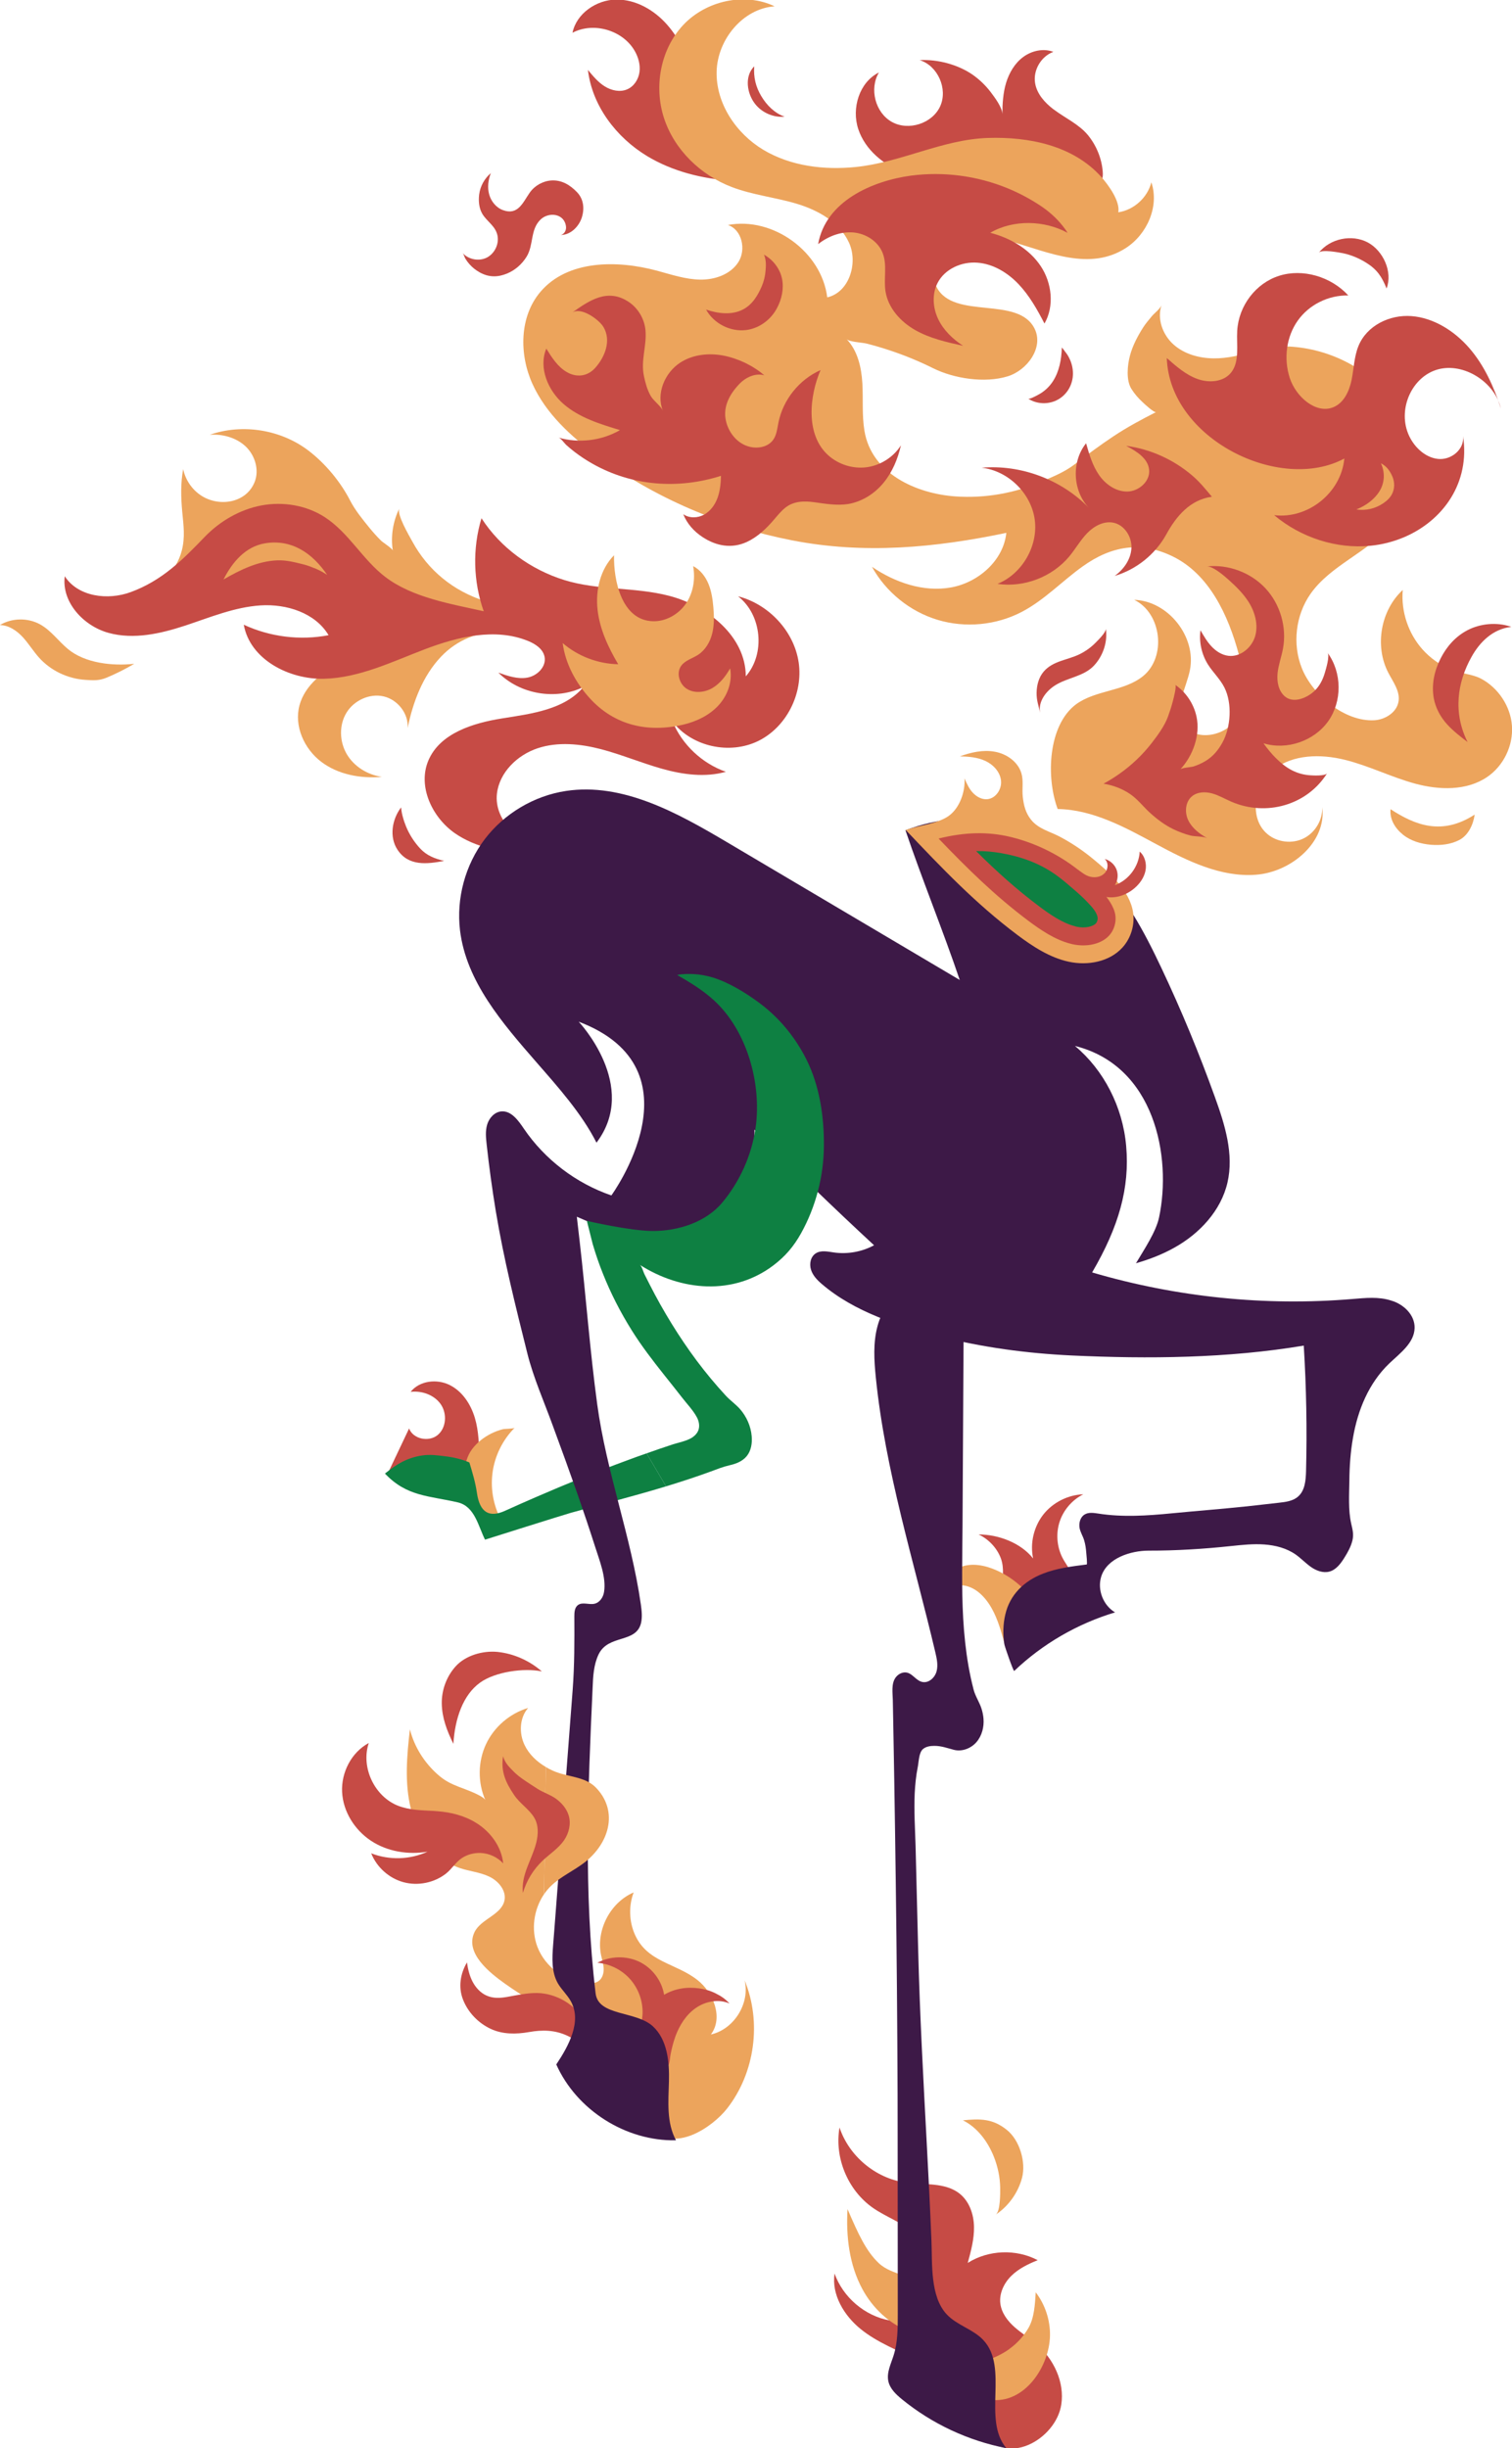 <?xml version="1.0" encoding="utf-8"?>
<!-- Generator: Adobe Illustrator 27.0.1, SVG Export Plug-In . SVG Version: 6.00 Build 0)  -->
<svg version="1.1" id="Layer_1" xmlns="http://www.w3.org/2000/svg" xmlns:xlink="http://www.w3.org/1999/xlink" x="0px" y="0px"
	 viewBox="0 0 243.75 394.51" style="enable-background:new 0 0 243.75 394.51;" xml:space="preserve">
<style type="text/css">
	.st0{fill:#0A2B17;}
	.st1{fill:#0E8042;}
	.st2{fill:#FFFFFF;}
	.st3{fill:#1A3826;}
	.st4{fill:#3D1947;}
	.st5{fill:#ECA45C;}
	.st6{fill:#D53D3D;}
	.st7{clip-path:url(#SVGID_00000142174044785021365640000011082895305268633766_);}
	.st8{fill:#802420;}
	.st9{fill:#8C5443;}
	.st10{fill:#3C1948;}
	.st11{fill:none;stroke:#3C1948;stroke-linecap:round;stroke-linejoin:round;stroke-miterlimit:10;}
	.st12{clip-path:url(#SVGID_00000136376696080642719350000005849131614072781968_);}
	.st13{fill:#802421;}
	.st14{opacity:0.29;fill:#92C9E0;}
	.st15{clip-path:url(#SVGID_00000068640546687617887430000006496529510744757929_);fill:#FFFFFF;}
	.st16{clip-path:url(#SVGID_00000068640546687617887430000006496529510744757929_);fill:#D9807E;}
	.st17{opacity:0.29;fill:#92C9E0;stroke:#FFFFFF;stroke-width:5;stroke-miterlimit:10;}
	.st18{opacity:0.29;fill:#92C9E0;stroke:#FFFFFF;stroke-miterlimit:10;}
	.st19{opacity:0.29;fill:#92C9E0;stroke:#FFFFFF;stroke-width:3;stroke-miterlimit:10;}
	.st20{fill:#934F3E;}
	.st21{clip-path:url(#SVGID_00000097493614640286516920000003224061768933744828_);fill:#41164A;}
	.st22{clip-path:url(#SVGID_00000170246046070873475930000007490821287156724134_);fill:#41164A;}
	.st23{clip-path:url(#SVGID_00000139256777376233504410000006194615503210106278_);fill:#FFFFFF;}
	.st24{clip-path:url(#SVGID_00000139256777376233504410000006194615503210106278_);fill:#41164A;}
	.st25{fill:#41164A;}
	.st26{clip-path:url(#SVGID_00000079448103568636251700000015906432350876441016_);fill:#FFFFFF;}
	.st27{clip-path:url(#SVGID_00000079448103568636251700000015906432350876441016_);fill:#E47D7A;}
	.st28{fill:none;}
	.st29{fill:#E09F9E;}
	.st30{fill:#CB8080;}
	.st31{clip-path:url(#SVGID_00000065760087675068256070000007683901094429629843_);fill:#E09F9E;}
	.st32{fill:#3C1947;}
	.st33{fill:#EAC5B1;}
	.st34{clip-path:url(#SVGID_00000061434752535461772180000016217911706974670227_);fill:#CB8080;}
	.st35{fill:#0B8043;}
	.st36{fill:#DBDBDA;}
	.st37{clip-path:url(#SVGID_00000043448770864974290550000017234083784723286185_);fill:#C2C1C1;}
	.st38{clip-path:url(#SVGID_00000131352380641898657410000007979995384394002621_);fill:#C2C1C1;}
	.st39{clip-path:url(#SVGID_00000082358705146787919510000000067259396670863755_);}
	.st40{fill:#C2C1C1;}
	.st41{clip-path:url(#SVGID_00000069357773075495946920000004939982301202841261_);fill:#C2C1C1;}
	.st42{clip-path:url(#SVGID_00000104695583893026972900000013955028831662343351_);fill:#C2C1C1;}
	.st43{clip-path:url(#SVGID_00000020376649302011680100000003836234216307207870_);fill:#0B8043;}
	.st44{clip-path:url(#SVGID_00000095315843659931335190000011099752627003140028_);fill:#0B8043;}
	.st45{fill:#A55933;}
	.st46{fill:#803C26;}
	.st47{fill:#C64B45;}
	.st48{fill:#8B3A37;}
	.st49{clip-path:url(#SVGID_00000148621150681708676360000012437942698321791619_);}
	.st50{clip-path:url(#SVGID_00000075139513127548293810000013846463184762226834_);}
	.st51{clip-path:url(#SVGID_00000032629939682034585040000015352507241170168966_);}
	.st52{clip-path:url(#SVGID_00000182508602260341067580000007107324632708252805_);}
	.st53{clip-path:url(#SVGID_00000096035874137322340510000014286651618969679233_);}
	.st54{clip-path:url(#SVGID_00000017485888462929418420000004478780213739316904_);}
	.st55{clip-path:url(#SVGID_00000156580161903108179240000017083789804025209992_);fill:#41164A;}
	.st56{clip-path:url(#SVGID_00000131349712274173749320000000006347299166831039_);fill:#41164A;}
	.st57{clip-path:url(#SVGID_00000021108315366790972000000016163869811059897278_);fill:#FFFFFF;}
	.st58{clip-path:url(#SVGID_00000021108315366790972000000016163869811059897278_);fill:#41164A;}
	.st59{clip-path:url(#SVGID_00000004521731486553727420000006725369230357312669_);fill:#FFFFFF;}
	.st60{clip-path:url(#SVGID_00000004521731486553727420000006725369230357312669_);fill:#E47D7A;}
	.st61{fill:#C28F5D;}
	.st62{fill:#375A42;}
	.st63{clip-path:url(#SVGID_00000114070697692326532750000002511883696167609518_);fill:#6AA17A;}
	.st64{clip-path:url(#SVGID_00000123413467376641336740000010254513604143023018_);fill:#6AA17A;}
	.st65{fill:#6AA17A;}
	.st66{clip-path:url(#SVGID_00000116936111350917334940000000586745739896222374_);fill:#3D1947;}
	.st67{clip-path:url(#SVGID_00000005263700065918423370000017958672537435818173_);fill:#8B3A37;}
	.st68{clip-path:url(#SVGID_00000094600846679703515370000016912219875290649273_);}
	.st69{clip-path:url(#SVGID_00000042698158982640747750000011237145659732366752_);fill:#FFFFFF;}
	.st70{clip-path:url(#SVGID_00000042698158982640747750000011237145659732366752_);fill:#D9807E;}
	.st71{clip-path:url(#SVGID_00000152977779767518531390000002980774924423091338_);fill:#41164A;}
	.st72{clip-path:url(#SVGID_00000016044121754886559400000012938233073013305513_);fill:#41164A;}
	.st73{clip-path:url(#SVGID_00000142159324653501382970000018270878954352650925_);fill:#FFFFFF;}
	.st74{clip-path:url(#SVGID_00000142159324653501382970000018270878954352650925_);fill:#41164A;}
	.st75{clip-path:url(#SVGID_00000079452837343237198910000014725029794330679937_);fill:#FFFFFF;}
	.st76{clip-path:url(#SVGID_00000079452837343237198910000014725029794330679937_);fill:#E47D7A;}
	.st77{fill:#D2687C;}
	.st78{clip-path:url(#SVGID_00000176023978956429252800000010515377731705702283_);fill:#C64B45;}
	.st79{fill:#D1544C;}
	.st80{clip-path:url(#SVGID_00000133504586832076742370000009162622362961201033_);}
	.st81{clip-path:url(#SVGID_00000029006528766616069240000001693355958908742051_);}
	.st82{fill:#DADAD9;}
	.st83{clip-path:url(#SVGID_00000152259563657726513650000000326921234275201704_);fill:#0E8042;}
	.st84{clip-path:url(#SVGID_00000152259563657726513650000000326921234275201704_);fill:#1A3826;}
	.st85{clip-path:url(#SVGID_00000065038895791457159760000007384630340972055177_);fill:#0E8042;}
	.st86{clip-path:url(#SVGID_00000065038895791457159760000007384630340972055177_);fill:#1A3826;}
	.st87{fill:none;stroke:#0E8042;stroke-linecap:round;stroke-linejoin:round;stroke-miterlimit:10;}
	.st88{clip-path:url(#SVGID_00000137130251441597763550000014999230604289827203_);}
	.st89{clip-path:url(#SVGID_00000106128238271125568030000011945340923447395220_);fill:#0E8042;}
	.st90{clip-path:url(#SVGID_00000160906872720800468570000003144413286494393531_);fill:#0E8042;}
	.st91{clip-path:url(#SVGID_00000160906872720800468570000003144413286494393531_);fill:#1A3826;}
	.st92{clip-path:url(#SVGID_00000035501841109995365260000003506452683348454060_);fill:#0E8042;}
	.st93{clip-path:url(#SVGID_00000035501841109995365260000003506452683348454060_);fill:#1A3826;}
	.st94{clip-path:url(#SVGID_00000045603590004805004360000016652235679548608142_);fill:#0E8042;}
	.st95{clip-path:url(#SVGID_00000045603590004805004360000016652235679548608142_);fill:#1A3826;}
	.st96{clip-path:url(#SVGID_00000041974812197710370610000004953878299348998030_);fill:#0E8042;}
	.st97{clip-path:url(#SVGID_00000041974812197710370610000004953878299348998030_);fill:#1A3826;}
	.st98{clip-path:url(#SVGID_00000165940371608046636370000018320661743513291940_);}
	.st99{clip-path:url(#SVGID_00000109722797473868924300000002687898324739677615_);fill:#0E8042;}
	.st100{clip-path:url(#SVGID_00000109722797473868924300000002687898324739677615_);fill:#1A3826;}
	.st101{clip-path:url(#SVGID_00000136389226752268412310000015275527878044894080_);}
	.st102{clip-path:url(#SVGID_00000085952149095740875120000004191845174654833795_);fill:#FFFFFF;}
	.st103{clip-path:url(#SVGID_00000085952149095740875120000004191845174654833795_);fill:#D9807E;}
	.st104{clip-path:url(#SVGID_00000062871421370666539010000014585048883047805839_);fill:#41164A;}
	.st105{clip-path:url(#SVGID_00000030487414003720442730000000044593570752096394_);fill:#41164A;}
	.st106{clip-path:url(#SVGID_00000147940971931272422970000012012257534455293600_);fill:#FFFFFF;}
	.st107{clip-path:url(#SVGID_00000147940971931272422970000012012257534455293600_);fill:#41164A;}
	.st108{clip-path:url(#SVGID_00000121966483437748767710000004429801312620774844_);fill:#FFFFFF;}
	.st109{clip-path:url(#SVGID_00000121966483437748767710000004429801312620774844_);fill:#E47D7A;}
	.st110{clip-path:url(#SVGID_00000089551105068993445260000005816156347573191305_);fill:#E09F9E;}
	.st111{clip-path:url(#SVGID_00000178922947788235326990000003773485378226999208_);fill:#CB8080;}
	.st112{clip-path:url(#SVGID_00000141435075635658519930000002356821071360928908_);fill:#C2C1C1;}
	.st113{clip-path:url(#SVGID_00000074406869924399039790000004853269529677323400_);fill:#C2C1C1;}
	.st114{clip-path:url(#SVGID_00000064324585475092051270000008413626215322588555_);}
	.st115{clip-path:url(#SVGID_00000134210938638913064100000013762379818912392112_);fill:#C2C1C1;}
	.st116{clip-path:url(#SVGID_00000041976455676079435990000011092348764855350674_);fill:#C2C1C1;}
	.st117{clip-path:url(#SVGID_00000011750188046161002130000013033229983565251743_);fill:#0B8043;}
	.st118{clip-path:url(#SVGID_00000119098246321105974740000008813947597353585806_);fill:#0B8043;}
	.st119{clip-path:url(#SVGID_00000064347592346060513410000010332325186488029335_);}
	.st120{clip-path:url(#SVGID_00000105388844759618246780000018253842516264271285_);}
	.st121{clip-path:url(#SVGID_00000168837987964323239940000001524936353426081962_);}
	.st122{clip-path:url(#SVGID_00000003810455929149240060000017755334946757182382_);}
	.st123{clip-path:url(#SVGID_00000168807942661658334500000015493409909071153552_);}
	.st124{clip-path:url(#SVGID_00000004525712127463720570000009245940162411853996_);}
	.st125{clip-path:url(#SVGID_00000053540878296853780760000002130650813271107504_);fill:#0E8042;}
	.st126{clip-path:url(#SVGID_00000053540878296853780760000002130650813271107504_);fill:#1A3826;}
	.st127{clip-path:url(#SVGID_00000038393651963740839750000009528507926688897208_);}
	.st128{clip-path:url(#SVGID_00000044173499227515796290000017708736360446629262_);fill:#FFFFFF;}
	.st129{clip-path:url(#SVGID_00000044173499227515796290000017708736360446629262_);fill:#D9807E;}
	.st130{clip-path:url(#SVGID_00000147178918863922827890000006742552699924640175_);fill:#41164A;}
	.st131{clip-path:url(#SVGID_00000129901138555983106810000007654961112892794758_);fill:#41164A;}
	.st132{clip-path:url(#SVGID_00000134967620402730375940000015434680103337693835_);fill:#FFFFFF;}
	.st133{clip-path:url(#SVGID_00000134967620402730375940000015434680103337693835_);fill:#41164A;}
	.st134{clip-path:url(#SVGID_00000083800590542509253620000002721425485569240748_);fill:#FFFFFF;}
	.st135{clip-path:url(#SVGID_00000083800590542509253620000002721425485569240748_);fill:#E47D7A;}
	.st136{clip-path:url(#SVGID_00000139265191493242025160000018336884624359671721_);fill:#C64B45;}
	.st137{clip-path:url(#SVGID_00000041276407820778055540000017458514833169642932_);}
	.st138{clip-path:url(#SVGID_00000096738761119621140430000016071944146282378631_);}
	.st139{clip-path:url(#SVGID_00000019672249897370371600000006515930275014131344_);fill:#0E8042;}
	.st140{clip-path:url(#SVGID_00000019672249897370371600000006515930275014131344_);fill:#1A3826;}
	.st141{clip-path:url(#SVGID_00000164516432036864363750000000578578959907881091_);fill:#0E8042;}
	.st142{clip-path:url(#SVGID_00000164516432036864363750000000578578959907881091_);fill:#1A3826;}
	.st143{clip-path:url(#SVGID_00000008107671207461157800000016279547404321158281_);fill:#0E8042;}
	.st144{clip-path:url(#SVGID_00000008107671207461157800000016279547404321158281_);fill:#1A3826;}
	.st145{clip-path:url(#SVGID_00000155828002824370435550000005559914374919824319_);}
	.st146{clip-path:url(#SVGID_00000073001854256471829010000007384499250399023006_);}
	.st147{clip-path:url(#SVGID_00000005257546768018727770000005282504975797424773_);}
	.st148{clip-path:url(#SVGID_00000088850519876813607570000004363595114834893199_);}
	.st149{clip-path:url(#SVGID_00000021091572676849063980000004883744774796525728_);}
	.st150{clip-path:url(#SVGID_00000175283840501547561280000006760547240951160963_);}
	.st151{clip-path:url(#SVGID_00000098188787896811227850000001680193848643290802_);fill:#FFFFFF;}
	.st152{clip-path:url(#SVGID_00000098188787896811227850000001680193848643290802_);fill:#8B3A37;}
	.st153{fill:#DF9E9E;}
	.st154{fill:#C98080;}
	.st155{fill:#DFD5E2;}
	.st156{clip-path:url(#SVGID_00000174565267478747258380000008881185037532901780_);fill:#DF9E9E;}
	.st157{fill:#E9C4B0;}
	.st158{clip-path:url(#SVGID_00000121992709481876200400000008211113965292682678_);fill:#C98080;}
	.st159{clip-path:url(#SVGID_00000154421580013722401490000017798074279262236832_);fill:#C1C0C0;}
	.st160{clip-path:url(#SVGID_00000152265503112808580760000008523406505759157167_);fill:#C1C0C0;}
	.st161{clip-path:url(#SVGID_00000142864268125207514090000004217453729665495977_);}
	.st162{fill:#C1C0C0;}
	.st163{clip-path:url(#SVGID_00000063621256085933187700000016632768533477658035_);fill:#C1C0C0;}
	.st164{clip-path:url(#SVGID_00000076595920702576183570000005266499964676345266_);fill:#C1C0C0;}
	.st165{clip-path:url(#SVGID_00000152233871635366459260000018188854455252344967_);fill:#0E8042;}
	.st166{clip-path:url(#SVGID_00000021085593414943439980000001008571120486784689_);fill:#0E8042;}
	.st167{fill:#7F2420;}
	.st168{clip-path:url(#SVGID_00000073706219561712573830000015858116350739745452_);fill:#FFFFFF;}
	.st169{clip-path:url(#SVGID_00000073706219561712573830000015858116350739745452_);fill:#D8807E;}
	.st170{fill:#7F2421;}
	.st171{clip-path:url(#SVGID_00000098914093889094402390000017420130678279695755_);fill:#ECA45C;}
	.st172{clip-path:url(#SVGID_00000026121822938173072040000014523951894494470060_);fill:#0E8042;}
	.st173{clip-path:url(#SVGID_00000026121822938173072040000014523951894494470060_);fill:#1A3826;}
	.st174{clip-path:url(#SVGID_00000019655635424236625310000013824525822893747859_);fill:#0E8042;}
	.st175{clip-path:url(#SVGID_00000019655635424236625310000013824525822893747859_);fill:#1A3826;}
	.st176{clip-path:url(#SVGID_00000005251629771327497370000007856698949304463009_);fill:#0E8042;}
	.st177{clip-path:url(#SVGID_00000005251629771327497370000007856698949304463009_);fill:#1A3826;}
	.st178{clip-path:url(#SVGID_00000030480799608939727340000012483310205195171755_);fill:#0E8042;}
	.st179{clip-path:url(#SVGID_00000030480799608939727340000012483310205195171755_);fill:#1A3826;}
	.st180{clip-path:url(#SVGID_00000134248362778181256440000003684353298810130608_);fill:#0E8042;}
	.st181{clip-path:url(#SVGID_00000134248362778181256440000003684353298810130608_);fill:#1A3826;}
	.st182{clip-path:url(#SVGID_00000056407740018930091840000016776037766128151689_);fill:#0E8042;}
	.st183{clip-path:url(#SVGID_00000056407740018930091840000016776037766128151689_);fill:#1A3826;}
	.st184{clip-path:url(#SVGID_00000021112521857087190550000006391837415495674508_);fill:#0E8042;}
	.st185{clip-path:url(#SVGID_00000021112521857087190550000006391837415495674508_);fill:#1A3826;}
	.st186{clip-path:url(#SVGID_00000119108391278883758660000011212637670252385696_);fill:#0E8042;}
	.st187{clip-path:url(#SVGID_00000119108391278883758660000011212637670252385696_);fill:#1A3826;}
	.st188{clip-path:url(#SVGID_00000163060967658630507770000001551929007964611715_);fill:#0E8042;}
	.st189{clip-path:url(#SVGID_00000163060967658630507770000001551929007964611715_);fill:#1A3826;}
	.st190{clip-path:url(#SVGID_00000011016064975282845220000017913683004149351854_);fill:#0E8042;}
	.st191{clip-path:url(#SVGID_00000011016064975282845220000017913683004149351854_);fill:#1A3826;}
	.st192{clip-path:url(#SVGID_00000171699115691062429720000004419010288847773870_);fill:#0E8042;}
	.st193{clip-path:url(#SVGID_00000171699115691062429720000004419010288847773870_);fill:#1A3826;}
	.st194{clip-path:url(#SVGID_00000062175103310733089240000010379441876609141931_);fill:#0E8042;}
	.st195{clip-path:url(#SVGID_00000062175103310733089240000010379441876609141931_);fill:#1A3826;}
	.st196{clip-path:url(#SVGID_00000062902745373559349680000005003605396181048194_);fill:#0E8042;}
	.st197{clip-path:url(#SVGID_00000062902745373559349680000005003605396181048194_);fill:#1A3826;}
	.st198{clip-path:url(#SVGID_00000178170695348424166140000004555357524429144961_);}
	.st199{clip-path:url(#SVGID_00000057830246166320372610000006319615218483099274_);fill:#FFFFFF;}
	.st200{clip-path:url(#SVGID_00000057830246166320372610000006319615218483099274_);fill:#D9807E;}
	.st201{clip-path:url(#SVGID_00000063635345673188766660000017725701862478211482_);fill:#41164A;}
	.st202{clip-path:url(#SVGID_00000135673648701992692110000001852977550404579205_);fill:#41164A;}
	.st203{clip-path:url(#SVGID_00000070833512526124771350000001046477567809595829_);fill:#FFFFFF;}
	.st204{clip-path:url(#SVGID_00000070833512526124771350000001046477567809595829_);fill:#41164A;}
	.st205{clip-path:url(#SVGID_00000129924938864038903970000005358158244858076317_);fill:#FFFFFF;}
	.st206{clip-path:url(#SVGID_00000129924938864038903970000005358158244858076317_);fill:#E47D7A;}
	.st207{clip-path:url(#SVGID_00000093157145398585146740000009052423573359535520_);fill:#C64B45;}
	.st208{clip-path:url(#SVGID_00000106865378514811851470000013129733693048766614_);}
	.st209{clip-path:url(#SVGID_00000086651713821338865720000013968660777017121197_);}
	.st210{clip-path:url(#SVGID_00000038375635475740809000000012305408147833222305_);fill:#6AA17A;}
	.st211{clip-path:url(#SVGID_00000019673036561984045120000017778743793333286545_);fill:#6AA17A;}
	.st212{clip-path:url(#SVGID_00000121253732496935444250000004122678033002387388_);fill:#3D1947;}
	.st213{clip-path:url(#SVGID_00000075163704076251671760000017148625619981407144_);fill:#8B3A37;}
	.st214{clip-path:url(#SVGID_00000104669654541719872850000017955732819055257525_);}
	.st215{clip-path:url(#SVGID_00000081629995618117771740000005905811304427764890_);}
	.st216{clip-path:url(#SVGID_00000068671103891998717050000018283585858534080130_);}
	.st217{clip-path:url(#SVGID_00000020400785970638651620000012259250858743355807_);}
	.st218{clip-path:url(#SVGID_00000140706937729975228900000017348385208628557703_);}
	.st219{clip-path:url(#SVGID_00000132806516180207557890000004156809543622469506_);}
	.st220{clip-path:url(#SVGID_00000129924851943921215240000017870872515892042650_);fill:#FFFFFF;}
	.st221{clip-path:url(#SVGID_00000129924851943921215240000017870872515892042650_);fill:#8B3A37;}
	.st222{clip-path:url(#SVGID_00000132057111285133164980000004785057623288343199_);fill:#DF9E9E;}
	.st223{clip-path:url(#SVGID_00000086680261735317608660000000290724258872681900_);fill:#C98080;}
	.st224{clip-path:url(#SVGID_00000064343866356502035860000007513574578986103971_);fill:#C1C0C0;}
	.st225{clip-path:url(#SVGID_00000168812148859307813890000003472390313111453314_);fill:#C1C0C0;}
	.st226{clip-path:url(#SVGID_00000013904850407398077720000003107280986257156273_);}
	.st227{clip-path:url(#SVGID_00000181783792480843323230000005597896129202399657_);fill:#C1C0C0;}
	.st228{clip-path:url(#SVGID_00000084502511224298014590000017907330730803247236_);fill:#C1C0C0;}
	.st229{clip-path:url(#SVGID_00000133506286329215833930000003521290683301426594_);fill:#0E8042;}
	.st230{clip-path:url(#SVGID_00000170246378730612953800000000664209633748938908_);fill:#0E8042;}
	.st231{clip-path:url(#SVGID_00000173882954210445486390000008382914702907789758_);fill:#FFFFFF;}
	.st232{clip-path:url(#SVGID_00000173882954210445486390000008382914702907789758_);fill:#D8807E;}
	.st233{clip-path:url(#SVGID_00000016034492139230731620000010323896301392524943_);fill:#ECA45C;}
</style>
<g>
	<path class="st47" d="M80.52,232.74c-1.44,0.19-2.74,1.21-3.26,2.56c-0.02-2.3-0.06-4.63-0.71-6.82c-0.66-2.2-2.02-4.29-4.08-5.3
		c-2.06-1.02-4.84-0.69-6.27,1.11c1.82-0.21,3.8,0.49,4.85,1.99c1.05,1.51,0.91,3.82-0.51,4.98s-3.95,0.65-4.59-1.07
		c-1.18,2.5-2.37,5-3.55,7.49c3.38,0.1,6.91,0.24,9.85,1.9c1.99,1.12,3.55,2.87,4.88,4.72c0.52,0.72,1.84,1.81,2.34,0.47
		c0.31-0.82-0.63-2.76-0.73-3.63C78.41,238.25,79.03,235.24,80.52,232.74z"/>
	<path class="st5" d="M82.97,230.08c-1.95,1.96-3.24,4.58-3.58,7.33c-0.35,2.75,0.24,5.6,1.65,7.99c-2.11-0.72-3.96-2.19-5.15-4.08
		c-1.38-2.2-1.36-5.66,0.2-7.77c0.79-1.08,1.93-1.96,3.12-2.55c0.58-0.29,1.2-0.52,1.83-0.68
		C81.37,230.23,82.78,230.26,82.97,230.08z"/>
	<path class="st1" d="M62.06,237.46c3.52,3.72,7.06,3.56,11.73,4.64c2.74,0.64,3.29,3.78,4.4,6.01c0,0,12.7-4.01,13.89-4.34
		c5.02-1.38,10.07-2.67,15.06-4.18c0.07-0.03,0.15-0.04,0.23-0.07l-3.13-5.32c-1.08,0.37-2.15,0.76-3.22,1.16
		c-4.95,1.82-9.85,3.82-14.69,5.92c-1.65,0.71-3.28,1.44-4.92,2.18c-2.5,1.13-4.06,0.34-4.53-2.91c-0.24-1.68-0.72-3.25-1.21-4.88
		c-1.24-0.53-2.51-0.83-3.84-0.99c-1.31-0.16-2.49-0.34-3.83-0.13C65.61,234.92,63.89,235.97,62.06,237.46z"/>
	<path class="st47" d="M161.34,251.1c-0.62-1.65-1.96-3.07-3.58-3.83c3.17,0,6.78,1.33,8.79,3.87c-0.52-2.44,0.1-5.09,1.63-7.06
		c1.54-1.96,3.97-3.19,6.46-3.28c-1.84,0.92-3.28,2.62-3.87,4.59c-0.59,1.97-0.34,4.19,0.69,5.97c0.69,1.2,1.76,2.41,1.51,3.77
		c-0.19,0.97-1.03,1.7-1.93,2.11c-0.99,0.46-1.84,0.52-2.76,1.22c-0.84,0.64-1.56,1.43-2.12,2.32c-0.44,0.7-0.79,1.48-1.38,2.04
		s-1.56,0.88-2.26,0.43c-0.63-0.4-0.81-1.21-0.94-1.95c-0.3-1.73-0.45-3.49-0.18-5.23C161.66,254.5,161.93,252.68,161.34,251.1z"/>
	<path class="st47" d="M171.09,387.49c0.56-3.62-1.22-7.35-4-9.74c-1.13-0.97-2.42-1.76-3.54-2.75c-1.12-0.99-2.08-2.27-2.28-3.75
		c-0.22-1.65,0.57-3.32,1.75-4.49c1.18-1.17,2.72-1.92,4.27-2.54c-3.48-1.84-7.95-1.67-11.28,0.44c0.52-1.91,1.05-3.86,1.01-5.84
		c-0.04-1.98-0.74-4.04-2.28-5.29c-2.37-1.92-5.79-1.4-8.81-1.83c-4.8-0.69-9.06-4.26-10.59-8.86c-0.85,4.86,1.33,10.11,5.37,12.94
		c2.09,1.46,4.58,2.3,6.52,3.95c1.94,1.65,3.18,4.63,1.76,6.75c-1.18,1.76-3.78,2.12-5.7,1.23c-1.92-0.89-3.25-2.72-4.16-4.63
		c0.09,3.97,1.63,7.88,4.27,10.85c-4-0.74-7.5-3.73-8.86-7.56c-0.51,3.41,1.53,6.78,4.21,8.95s5.97,3.43,9.07,4.93
		c3.11,1.5,6.21,3.39,8,6.34c1.01,1.67,1.55,3.59,2.58,5.24C162.08,397.71,170.22,393.13,171.09,387.49z"/>
	<path class="st5" d="M66.08,278.67c-0.49,4.27-0.88,8.66,0.16,12.82c1.05,4.17,3.82,8.15,7.89,9.54c1.55,0.53,3.23,0.66,4.72,1.37
		c1.48,0.69,2.79,2.23,2.48,3.83c-0.47,2.35-3.78,2.97-4.83,5.12c-1.65,3.41,2.57,6.64,4.89,8.3c2.9,2.07,6.02,3.86,9.28,5.31
		c3.02,1.34,5.64,3.47,7.79,5.98c1.75,2.04,3.45,4.38,4.64,6.8c0.77,1.57,0.88,3.79,2,5.15c3.45,4.17,9.72-0.04,12.13-3.13
		c4.48-5.74,5.58-13.91,2.81-20.64c0.9,3.71-1.71,7.9-5.44,8.73c2.02-2.67,0.46-6.72-2.18-8.79c-3.48-2.73-8.1-2.84-10.08-7.34
		c-0.93-2.11-1-4.6-0.19-6.76c-3.76,1.61-6.07,6.05-5.26,10.06c0.15,0.74,0.4,1.47,0.43,2.23c0.02,0.76-0.22,1.58-0.85,2.01
		c-0.48,0.33-1.09,0.37-1.66,0.35c-3.56-0.15-6.91-2.57-8.18-5.9c-1.04-2.77-0.59-6.02,1.07-8.46l0.29-20.51
		c-1.45-0.85-2.71-2.04-3.43-3.55c-0.91-1.91-0.81-4.37,0.58-5.96c-2.96,0.88-5.5,3.07-6.8,5.86c-1.3,2.8-1.34,6.16-0.1,8.98
		c-0.39-0.74-3.38-1.79-4.2-2.1c-1.34-0.52-2.36-1.02-3.47-2.01C68.4,284.04,66.78,281.48,66.08,278.67z"/>
	<path class="st5" d="M162.75,378.5c1.23-0.89,2.26-2.02,3.03-3.33c0.97-1.65,1.07-3.89,1.19-5.77c1.51,1.97,2.34,4.47,2.3,6.96
		c-0.08,4.95-4.09,11.11-9.69,10.35c-1.65-0.22-3.14-1.09-4.57-1.93c-0.61-0.36-3.7-1.66-3.71-2.4c-0.01-0.97,1.86-0.98,2.51-1.03
		c3.08-0.24,6.26-0.95,8.83-2.76C162.67,378.56,162.71,378.53,162.75,378.5z"/>
	<path class="st5" d="M160.62,253.04c-1.82-0.81-3.94-1.23-5.8-0.51s-3.25,2.85-2.6,4.73c-0.02-0.07,0.2-0.33,0.24-0.39
		c0.12-0.17,0.25-0.32,0.39-0.47c0.22-0.22,0.53-0.44,0.8-0.6c0.61-0.34,1.35-0.4,2.03-0.25c2.15,0.48,3.68,2.49,4.58,4.37
		c0.84,1.76,1.33,3.65,1.84,5.52c0.02,0.09,0.24,0.63,0.19,0.69c1.01-1.34,2.5-2.8,3.51-4.14c0.44-0.58,1.28-1.33,1.53-2.01
		c0.27-0.73,0.01-1-0.46-1.69C165.33,256.01,163.15,254.16,160.62,253.04z"/>
	<path class="st5" d="M148.2,369.5c-0.75-3.32-4.23-2.62-6.54-4.81c-2.02-1.92-3.24-4.55-5.03-8.7c-0.26,4.42,0.29,9.01,2.4,12.9
		c1.65,3.05,4.36,5.64,7.65,6.83c1.22,0.44,3.41,1.1,4.71,0.71c1.68-0.49,0.96-2.6-0.04-3.49
		C150.07,371.79,148.62,371.4,148.2,369.5z"/>
	<path class="st4" d="M155.36,211.72c-0.06,11.32-0.13,22.63-0.19,33.95c-0.03,5.07-0.18,10.15,0.11,15.22
		c0.15,2.54,0.41,5.08,0.85,7.59c0.22,1.27,0.5,2.53,0.82,3.78c0.29,1.12,0.96,2.04,1.3,3.15c0.15,0.5,0.26,1.02,0.3,1.54
		c0.11,1.34-0.25,2.75-1.13,3.78c-0.88,1.02-2.33,1.58-3.63,1.25c-1.08-0.28-2.05-0.65-3.19-0.64c-0.63,0-1.3,0.1-1.79,0.5
		c-0.69,0.56-0.69,2.09-0.86,2.92c-0.28,1.4-0.42,2.83-0.49,4.25c-0.13,2.82,0.06,5.64,0.14,8.46c0.14,5.6,0.28,11.21,0.42,16.81
		c0.26,10.38,0.83,20.74,1.38,31.11c0.28,5.24,0.55,10.47,0.76,15.71c0.15,3.67-0.24,8.99,2.48,11.87c1.65,1.75,4.23,2.36,5.88,4.12
		c4.17,4.45-0.2,12.74,3.71,17.42c-6.14-1.19-11.98-3.92-16.82-7.87c-0.96-0.79-1.94-1.7-2.2-2.92c-0.3-1.4,0.42-2.79,0.85-4.16
		c0.67-2.1,0.67-4.35,0.67-6.56c-0.01-9.72-0.01-19.44-0.02-29.15c0-2.14-0.01-4.29-0.01-6.43c-0.04-11.28-0.14-22.56-0.29-33.84
		c-0.07-5.64-0.16-11.28-0.25-16.92c-0.05-2.82-0.1-5.64-0.15-8.46c-0.03-1.41-0.05-2.82-0.08-4.23c-0.02-1.15-0.27-2.59,0.42-3.6
		c0.35-0.5,0.92-0.86,1.53-0.87c1.19-0.02,1.75,1.41,2.92,1.56c1.01,0.13,1.93-0.76,2.19-1.75c0.26-0.99,0.03-2.03-0.2-3.02
		c-3.47-14.73-8.08-29.27-9.6-44.32c-0.28-2.76-0.45-5.58,0.27-8.26s2.45-5.22,5.03-6.24C149.04,206.45,155.37,208.95,155.36,211.72
		z"/>
	<path class="st5" d="M71.11,105.81c-2.96,3.11-4.53,7.31-5.4,11.52c0.19-2.32-1.6-4.59-3.87-5.11c-2.27-0.52-4.78,0.65-5.99,2.64
		c-1.21,1.99-1.13,4.65,0.05,6.66c1.18,2.01,3.36,3.35,5.67,3.67c-3.43,0.3-7.06-0.36-9.8-2.44c-2.74-2.09-4.39-5.77-3.49-9.09
		c0.88-3.27,3.87-5.51,6.84-7.14c4.03-2.22,8.41-3.8,12.92-4.71c1.55-0.31,12.81-1.92,12.74-0.2
		C77.04,101.89,73.78,103.01,71.11,105.81z"/>
	<path class="st5" d="M64.38,81.93c-1.03,2.08-1.41,4.49-1.06,6.79c-0.05-0.32-1.57-1.29-1.86-1.57c-0.65-0.63-1.25-1.31-1.83-2.01
		c-1.12-1.37-2.38-2.91-3.19-4.49c-1.56-3.03-4-5.97-6.73-8.05c-4.45-3.38-10.61-4.37-15.89-2.54c2.08-0.14,4.26,0.45,5.78,1.88
		c1.51,1.43,2.22,3.77,1.46,5.71c-1.36,3.45-5.74,4.08-8.61,2.22c-1.49-0.96-2.56-2.54-2.92-4.27c-0.43,2.27-0.36,4.6-0.15,6.89
		c0.21,2.16,0.48,4.08-0.07,6.22c-0.89,3.5-3.88,6-6.69,8.26c4.1,0.79,8.41,0.39,12.3-1.13c3.05-1.2,5.81-3.07,8.86-4.27
		c3.05-1.2,6.65-1.67,9.51-0.05c1.84,1.04,3.14,2.8,4.67,4.24c2.83,2.66,6.49,4.19,10.29,4.81c3.68,0.61,7.64,1.26,11.2-0.13
		c1.45-0.57,1.62-2.17,0.23-3c-0.44-0.27-0.95-0.41-1.44-0.56c-5.12-1.61-9.24-4.95-11.79-9.66C65.98,86.36,63.91,82.87,64.38,81.93
		z"/>
	<path class="st47" d="M104.33,25.16c-4.98-3.01-8.87-8.11-9.55-13.89c0.81,0.98,1.64,1.98,2.71,2.65s2.47,0.98,3.63,0.47
		c1.09-0.47,1.81-1.6,1.97-2.77c0.16-1.17-0.18-2.38-0.76-3.4c-1.91-3.35-6.63-4.74-10.04-2.94c0.64-3.11,3.84-5.29,7.01-5.35
		c3.18-0.05,6.19,1.69,8.28,4.09c2.09,2.39,3.38,5.37,4.41,8.38c1.04,3,1.86,6.09,3.18,8.98c0.84,1.84,1.9,3.61,3.27,5.11
		c1.48,1.61,2.72,2.84-0.46,2.64C113.23,28.81,108.45,27.64,104.33,25.16z"/>
	<path class="st47" d="M169.85,17.63c-1.41-1.07-2.69-2.49-2.98-4.23c-0.35-2.08,0.96-4.32,2.94-5.04c-1.59-0.61-3.46-0.2-4.84,0.81
		s-2.28,2.56-2.78,4.19c-0.49,1.63-0.59,3.35-0.6,5.06c0-1.1-1.22-2.7-1.85-3.54c-0.83-1.1-1.84-2.07-2.97-2.86
		c-2.37-1.63-5.64-2.49-8.51-2.33c2.93,0.9,4.57,4.64,3.31,7.43c-1.27,2.79-5.11,4.02-7.79,2.53c-2.68-1.49-3.67-5.34-2.09-7.97
		c-3.17,1.57-4.44,5.77-3.33,9.12s4.12,5.82,7.43,7.05c3.65,1.37,7.4,1.06,11.17,1.62c3.83,0.57,7.7,1.09,11.58,0.94
		c2.47-0.09,5,0.06,7.43-0.48c0.6-0.13,1.25-0.34,1.58-0.87c0.26-0.41,0.26-0.93,0.22-1.41c-0.17-2.13-1.02-4.2-2.37-5.86
		c-1.44-1.76-3.71-2.78-5.51-4.14C169.88,17.65,169.86,17.64,169.85,17.63z"/>
	<path class="st47" d="M80.11,127.9c0.4-3.44,3.28-6.23,6.56-7.32s6.89-0.72,10.23,0.15c3.35,0.88,6.55,2.24,9.88,3.17
		c3.33,0.93,6.91,1.41,10.24,0.47c-3.82-1.33-7.02-4.34-8.59-8.07c3.11,4.04,9.19,5.35,13.78,3.12c4.58-2.23,7.3-7.66,6.54-12.7
		c-0.76-5.04-4.83-9.36-9.77-10.63c3.83,2.96,4.44,9.26,1.25,12.9c-0.01-6.44-6.14-11.37-12.38-12.98
		c-5.56-1.44-11.42-0.84-16.89-2.54c-5.4-1.68-10.26-5.19-13.34-9.96c-1.47,4.87-1.34,10.2,0.36,14.99
		c-5.24-1.17-11.47-2.19-15.83-5.5c-3.68-2.78-5.89-7.13-9.79-9.66c-2.98-1.93-6.73-2.54-10.22-1.89c-3.49,0.66-6.7,2.54-9.16,5.09
		c-3.6,3.74-6.87,7.02-11.89,8.87c-3.7,1.37-8.51,0.77-10.65-2.55c-0.54,4.17,3.02,8.02,7.07,9.13s8.37,0.13,12.36-1.18
		c3.99-1.32,7.94-2.98,12.13-3.25c4.19-0.27,8.82,1.19,10.97,4.8c-4.58,0.88-9.44,0.28-13.67-1.69c0.99,5.59,7.3,8.86,12.97,8.71
		c5.68-0.15,10.95-2.75,16.26-4.77c5.31-2.02,11.32-3.46,16.58-1.33c1.19,0.48,2.43,1.29,2.68,2.56c0.31,1.58-1.17,3.06-2.75,3.35
		s-3.19-0.26-4.7-0.8c3.5,3.51,9.28,4.49,13.73,2.31c-3.08,3.66-8.36,4.31-13.08,5.06c-4.73,0.75-10.06,2.39-11.93,6.79
		c-1.76,4.14,0.58,9.15,4.27,11.72c1.67,1.16,3.56,1.93,5.52,2.44c1.74,0.45,3.96,1.08,5.7,0.45c0.32-0.11,0.66-0.24,0.86-0.51
		c0.26-0.34,0.22-0.84,0.01-1.22c-0.65-1.16-1.99-1-2.91-1.75C80.82,132.37,79.86,130.04,80.11,127.9z"/>
	<path class="st47" d="M108.1,331.08c0.19-0.99,0.44-1.97,0.78-2.92c0.66-1.8,1.72-3.49,3.29-4.58c1.57-1.09,3.69-1.49,5.44-0.72
		c-0.79-0.85-1.43-1.22-2.23-1.63c-0.84-0.43-1.73-0.68-2.67-0.81c-1.96-0.28-3.94,0.02-5.65,1.03c-0.37-2.29-1.94-4.35-4.04-5.34
		c-2.1-0.99-4.67-0.91-6.72,0.18c2,0.17,3.92,1.12,5.26,2.62c1.34,1.49,2.08,3.51,2.03,5.51c-0.03,1.23-0.38,2.51-1.21,3.42
		s-2.21,1.38-3.36,0.93c-0.1,0.64,0.25,1.29,0.74,1.72c0.49,0.43,1.11,0.67,1.71,0.91c0.96,0.38,1.92,0.76,2.88,1.15
		c0.45,0.18,0.99,0.31,1.4,0.57c0.37,0.23,0.62,0.44,1.1,0.35C108.07,333.23,107.92,331.99,108.1,331.08z"/>
	<path class="st47" d="M81.73,321.8c-1.11,0.19-2.21,0.26-3.29-0.22c-0.99-0.44-1.76-1.29-2.26-2.25c-0.5-0.96-0.75-2.03-0.9-3.1
		c-1.08,1.83-1.42,4-0.64,5.99c0.8,2.06,2.45,3.78,4.46,4.72c1.92,0.91,4.13,0.88,6.18,0.52c2.12-0.38,4.15-0.35,6.16,0.58
		c1.74,0.8,3.21,2.24,3.87,4.04c0.55-2.79-0.29-5.83-2.21-7.94c-1.37-1.51-3.26-2.51-5.26-2.86c-1.61-0.28-3.26,0-4.86,0.29
		C82.56,321.65,82.15,321.73,81.73,321.8z"/>
	<path class="st4" d="M228.05,214.01c-0.06,2.41-2.35,4.05-4.09,5.71c-3.31,3.17-5.07,7.51-5.84,11.95
		c-0.41,2.32-0.57,4.66-0.59,7.02c-0.03,2.17-0.19,4.68,0.29,6.8c0.22,0.99,0.45,1.73,0.2,2.77c-0.24,0.97-0.73,1.86-1.26,2.71
		c-0.6,0.97-1.35,2-2.46,2.29c-1.01,0.26-2.09-0.14-2.95-0.74c-0.86-0.61-1.59-1.38-2.44-1.99c-1.47-1.04-3.27-1.51-5.07-1.64
		c-1.79-0.13-3.58,0.06-5.37,0.25c-4.4,0.47-8.89,0.75-13.29,0.74c-2.86,0-6.76,1.18-7.67,4.24c-0.62,2.11,0.35,4.59,2.25,5.71
		c-6.06,1.82-11.69,5.08-16.26,9.44c-0.12,0.11-1.53-3.92-1.59-4.32c-0.26-1.57-0.21-3.2,0.15-4.75c0.73-3.22,3.04-5.43,6.07-6.61
		c2.25-0.88,4.67-1.18,7.06-1.48c0.12-0.01-0.05-1.69-0.07-1.86c-0.05-0.68-0.14-1.37-0.34-2.03c-0.2-0.68-0.61-1.29-0.74-1.99
		c-0.14-0.81,0.11-1.75,0.81-2.17c0.65-0.4,1.47-0.26,2.23-0.15c3.9,0.61,7.88,0.34,11.79-0.04c3.98-0.39,7.98-0.69,11.95-1.11
		c0.05-0.01,0.09-0.01,0.13-0.01c1.74-0.19,3.49-0.39,5.24-0.59c1.09-0.12,2.26-0.27,3.08-1c1.11-0.97,1.24-2.62,1.28-4.09
		c0.17-6.74,0.05-13.49-0.37-20.23c-12.26,2.05-25.03,2.17-37.44,1.59c-7.2-0.34-14.38-1.3-21.37-3.09
		c-6.53-1.67-13.68-3.95-18.89-8.43c-0.74-0.63-1.45-1.37-1.74-2.31c-0.29-0.93-0.07-2.08,0.76-2.62c0.84-0.55,1.95-0.29,2.94-0.15
		c2.2,0.31,4.51-0.1,6.47-1.16c-6.56-6.07-12.99-12.28-19.29-18.63c0.2,4.52-2.47,9.91-5.01,13.54c-1.34,1.92-3.1,3.69-5.34,4.4
		c-2,0.62-4.16,0.34-6.21-0.07c-4.15-0.81-8.22-2.11-12.07-3.84c0.15,1.35,0.31,2.71,0.47,4.07c1,8.72,1.64,17.47,2.82,26.17
		c1.49,10.95,5.47,21.34,7.03,32.23c0.14,1,0.26,2.03,0.03,3.02c-0.81,3.31-5.28,1.76-6.85,5.06c-0.78,1.64-0.88,3.51-0.95,5.32
		c-0.75,16.43-1.47,32.96,0.48,49.29c0.44,3.69,6.48,2.79,9.22,5.29c2.36,2.17,2.69,5.74,2.6,8.95c-0.09,3.2-0.4,6.61,1.14,9.43
		c-8.06,0.18-16.01-4.85-19.3-12.22c2.04-3.05,4.13-6.95,2.36-10.16c-0.58-1.06-1.51-1.88-2.11-2.92c-1.04-1.82-0.92-4.07-0.76-6.16
		c0.08-1.01,0.16-2.03,0.24-3.04c0.64-8.46,1.3-16.92,1.94-25.39c0.32-4.23,0.65-8.46,0.97-12.69c0.3-4.02,0.29-7.83,0.27-11.84
		c0-0.65,0.04-1.41,0.56-1.81c0.72-0.57,1.79-0.03,2.68-0.23c0.85-0.19,1.42-1.04,1.55-1.9c0.38-2.38-0.75-5.09-1.45-7.32
		c-0.89-2.78-1.82-5.55-2.78-8.31c-1.3-3.7-2.69-7.54-4.07-11.27c-1.37-3.77-3.07-7.59-4.05-11.48c-1.91-7.64-3.82-15.25-5.11-23.03
		c-0.58-3.54-1.07-7.09-1.46-10.66c-0.12-1.09-0.24-2.21,0.08-3.26c0.32-1.05,1.17-2,2.26-2.11c1.61-0.15,2.75,1.45,3.65,2.78
		c3.38,4.97,8.41,8.81,14.11,10.76c0,0,14.87-20.35-5.27-28c0,0,9.81,10.35,2.87,19.5c-2.39-4.72-6.2-8.97-9.69-12.97
		c-5.46-6.27-11.31-12.99-12.31-21.24c-0.62-5.16,0.84-10.56,3.99-14.7c3.15-4.14,7.96-7,13.1-7.77c9.13-1.37,17.92,3.51,25.87,8.21
		c12.53,7.41,25.06,14.83,37.6,22.25c-2.65-7.84-6.1-16.29-8.75-24.12c10.19-3.97,22.57-1.59,30.56,5.88
		c4.79,4.48,7.92,10.42,10.72,16.35c3.21,6.79,6.08,13.74,8.62,20.8c1.6,4.42,3.07,9.16,2.01,13.74c-1.04,4.52-4.49,8.22-8.55,10.48
		c-1.96,1.1-4.04,1.9-6.2,2.52c1.35-2.27,3.23-5.07,3.72-7.37c2.08-9.8-0.7-24.45-13.56-27.65c4.63,3.86,7.71,9.79,8.26,16.13
		c0.59,6.72-1.16,12.96-5.49,20.37h0.01c13.57,3.99,27.88,5.46,41.97,4.28c2.08-0.17,4.23-0.4,6.22,0.25
		C226.3,210.16,228.11,211.92,228.05,214.01z"/>
	<path class="st5" d="M182.66,147c0.31,2.02-0.33,4.16-1.69,5.67c-2.1,2.33-5.61,2.97-8.67,2.31c-3.06-0.66-5.77-2.43-8.28-4.31
		c-6.82-5.13-12.12-10.72-18-16.91c2.12-0.79,5.11-0.99,6.91-2.27c1.79-1.27,2.7-3.94,2.56-6.05c0.35,0.81,0.72,1.64,1.32,2.29
		s1.45,1.13,2.33,1.06c1.4-0.11,2.4-1.64,2.23-3.03c-0.16-1.39-1.25-2.55-2.52-3.14s-2.71-0.71-4.11-0.73
		c1.8-0.66,3.76-1.1,5.65-0.75c1.89,0.34,3.7,1.61,4.26,3.44c0.38,1.24,0.09,2.55,0.23,3.81c0.15,1.37,0.45,2.6,1.33,3.7
		c1.21,1.51,2.99,1.87,4.62,2.73c1.9,1,3.69,2.2,5.35,3.57C178.78,140.51,182.13,143.51,182.66,147z"/>
	<path class="st47" d="M172.91,152.16c2.36,0.51,4.68-0.05,5.91-1.42c0.79-0.87,1.16-2.14,0.98-3.3c-0.41-2.67-3.94-5.58-5.45-6.83
		c-3.28-2.71-7.16-4.67-11.24-5.69l-0.29-0.07c-3.58-0.85-7.3-0.77-11.51,0.28c4.65,4.84,9.03,9.17,14.44,13.23
		c1.99,1.49,4.35,3.1,6.84,3.72C172.59,152.08,172.8,152.13,172.91,152.16z"/>
	<path class="st1" d="M173.51,149.33c1.46,0.32,2.72-0.04,3.16-0.53c0.21-0.23,0.32-0.62,0.28-0.93c-0.14-0.91-0.94-1.74-1.54-2.38
		c-0.72-0.77-1.5-1.48-2.31-2.17c-0.92-0.79-1.85-1.6-2.84-2.31c-2.67-1.91-5.65-2.97-8.86-3.53c-1.34-0.23-2.68-0.36-4.04-0.33
		c3.34,3.32,6.49,6.15,10.13,8.88c1.75,1.32,3.81,2.73,5.78,3.22L173.51,149.33z"/>
	<path class="st5" d="M170.51,130.37c5.69,0.09,10.9,2.97,15.9,5.67c5.01,2.7,10.41,5.36,16.08,4.92
		c5.67-0.43,11.39-5.25,10.67-10.89c0.08,2.06-1.14,4.11-2.99,5.03c-1.85,0.92-4.22,0.65-5.81-0.66c-3.09-2.54-2.21-7.96,0.94-10.43
		c3.16-2.47,7.61-2.53,11.5-1.57c3.89,0.96,7.51,2.81,11.37,3.85s8.28,1.17,11.59-1.09c2.64-1.8,4.21-5.06,3.98-8.25
		c-0.22-3.12-2.19-6.09-4.95-7.57c-1.49-0.79-3.27-0.8-4.87-1.47c-1.75-0.73-3.33-1.84-4.6-3.26c-2.3-2.58-3.48-6.13-3.18-9.58
		c-3.56,3.28-4.57,9.02-2.34,13.32c0.76,1.47,1.89,2.93,1.67,4.57c-0.24,1.81-2.14,3.02-3.96,3.11c-4.81,0.23-9.97-4.15-11.65-8.42
		c-1.54-3.88-0.99-8.52,1.4-11.94c3.23-4.61,9.13-6.63,12.77-10.92c4.37-5.15,4.59-13.14,1.16-18.96s-10.03-9.41-16.77-9.95
		c-4.47-0.36-8.29,1.91-12.73,1.87c-2.34-0.02-4.75-0.67-6.5-2.23c-1.75-1.56-2.69-4.12-1.94-6.34c-0.2,0.58-1.2,1.32-1.6,1.82
		c-0.47,0.57-0.95,1.13-1.35,1.75c-0.91,1.43-1.72,2.96-2.15,4.6c-0.4,1.53-0.63,3.87,0.22,5.28c0.5,0.81,1.15,1.56,1.85,2.2
		c0.24,0.23,1.84,1.73,2.16,1.57c-2.39,1.22-4.7,2.45-6.93,3.94c-2.1,1.4-4.14,2.91-6.14,4.44c-1.71,1.3-3.41,1.97-5.37,2.82
		c-4.34,1.88-9.14,2.72-13.86,2.4c-6.33-0.43-13.57-3.65-14.72-10.56c-0.42-2.53-0.19-5.13-0.34-7.69c-0.15-2.56-0.76-5.25-2.54-7.1
		c0.43,0.45,2.55,0.55,3.2,0.71c1.27,0.32,2.53,0.69,3.78,1.11c2.39,0.79,4.72,1.75,6.97,2.87c3.37,1.67,8.31,2.44,12,1.31
		c3.2-0.98,5.84-4.66,4.37-7.66c-2.63-5.4-13.03-1.38-15.8-6.71c-1.4-2.69,0.53-6.18,3.31-7.41c2.77-1.22,5.99-0.74,8.91,0.11
		c5.89,1.71,12.51,4.72,18.29,0.98c3.42-2.21,5.41-6.72,4.1-10.58c-0.62,2.47-2.82,4.46-5.33,4.83c0.34-1.79-1.65-4.48-2.76-5.72
		c-4.57-5.08-11.69-6.47-18.25-6.26c-7.37,0.24-13.94,3.93-21.3,4.68c-5.11,0.52-10.49-0.13-14.9-2.76
		c-4.41-2.64-7.67-7.49-7.54-12.63c0.13-5.14,4.22-10.14,9.35-10.5c-4.84-2.31-11.07-0.9-14.74,3.01s-4.76,9.92-3.09,15.02
		s5.91,9.18,10.92,11.09c3.37,1.29,7.03,1.66,10.49,2.7c3.46,1.04,6.93,3,8.42,6.29c1.49,3.29,0,8-3.52,8.79
		c-0.91-7.34-8.74-13.04-16.01-11.66c2.26,0.74,2.96,3.94,1.7,5.95c-1.26,2.01-3.81,2.89-6.18,2.85c-2.37-0.04-4.66-0.82-6.96-1.44
		c-6.49-1.74-14.42-1.72-18.78,3.4c-3.4,3.99-3.46,10.07-1.29,14.85c2.17,4.78,6.19,8.45,10.42,11.56
		c9.28,6.82,20.11,11.44,31.4,13.64c11.63,2.27,23.04,1.21,34.57-1.2c-0.46,4.47-4.53,8.02-8.95,8.8c-4.42,0.78-9-0.8-12.71-3.33
		c2.25,4.07,6.13,7.21,10.59,8.55c4.45,1.34,9.43,0.87,13.55-1.28c3.63-1.89,6.49-4.95,9.82-7.33c4.59-3.29,9.31-4.12,14.43-1.66
		c5.95,2.85,9.05,9.49,10.76,15.87c0.91,3.41,1.49,7.26-0.34,10.27s-7.04,3.86-8.68,0.74c-1.36-2.6,0.53-5.61,1.12-8.48
		c1.1-5.38-3.48-11.18-8.97-11.36c4.41,2.14,5.23,9.18,1.44,12.28c-3.06,2.5-7.66,2.23-10.84,4.57
		C168.98,116.87,168.59,125.21,170.51,130.37z"/>
	<path class="st47" d="M226.42,86.54c6.23-2.68,10.59-8.73,9.44-16.27c0.25,2.16-1.94,3.93-4.08,3.68
		c-2.14-0.25-3.96-2.05-4.78-4.09c-1.66-4.14,0.71-9.22,4.83-10.34c4.12-1.11,9.1,1.98,10.12,6.29c-1.12-3.48-2.66-6.91-5.07-9.7
		c-2.41-2.79-5.77-4.9-9.33-5.17s-7.22,1.55-8.55,4.81c-0.7,1.71-0.74,3.65-1.11,5.48c-0.38,1.83-1.25,3.71-2.96,4.4
		c-2.81,1.13-6.03-1.71-7.01-4.73c-1.02-3.14-0.53-6.66,1.29-9.23c1.82-2.57,4.93-4.12,8.15-4.06c-2.82-3.07-7.37-4.36-11.14-3.17
		s-6.53,4.82-6.77,8.86c-0.13,2.34,0.43,5.01-1.01,6.77c-1.21,1.48-3.49,1.68-5.37,1.01c-1.88-0.67-3.45-2.04-4.97-3.38
		c0.44,13.03,18.22,21.78,28.62,16.19c-0.51,5.49-5.82,9.78-11.31,9.13c4.34,3.64,10.08,5.47,15.5,4.93
		C222.86,87.76,224.71,87.27,226.42,86.54z"/>
	<path class="st47" d="M139.5,80.25c1.11-0.61,2.11-1.45,2.92-2.43c1.43-1.73,2.32-3.86,2.82-6.06c-1.2,1.9-3.27,3.22-5.5,3.53
		c-2.23,0.3-4.57-0.43-6.24-1.94c-3.69-3.34-3-9.57-1.22-13.71c-3.44,1.52-6.05,4.78-6.79,8.47c-0.19,0.95-0.28,1.97-0.85,2.77
		c-0.87,1.22-2.64,1.49-4.06,1.04c-1.86-0.58-3.18-2.32-3.57-4.19c-0.47-2.22,0.63-4.22,2.13-5.8c0.15-0.16,0.31-0.32,0.48-0.46
		c0.99-0.84,2.35-1.35,3.6-0.99c-0.31-0.26-0.49-0.4-0.66-0.53c-0.27-0.2-0.54-0.39-0.82-0.57c-0.54-0.35-1.1-0.66-1.68-0.94
		c-1.13-0.53-2.32-0.93-3.55-1.16c-2.22-0.4-4.61-0.17-6.58,0.99c-0.1,0.06-0.19,0.12-0.29,0.18c-2.49,1.63-3.9,5-2.77,7.76
		c-0.32-0.79-1.51-1.59-1.97-2.41c-0.57-1.01-0.85-2.07-1.09-3.19c-0.54-2.54,0.47-4.85,0.25-7.38c-0.16-1.84-1.2-3.59-2.74-4.6
		c-3.37-2.22-6.3-0.24-9.11,1.77c1.46-1.04,4.37,1.13,5.06,2.27c1.33,2.2,0.25,4.87-1.32,6.62c-1.25,1.39-3.02,1.58-4.59,0.66
		c-1.46-0.85-2.4-2.34-3.29-3.77c-1.29,3.09,0.28,6.78,2.82,8.96s5.85,3.2,9.06,4.17c-2.95,1.71-6.61,2.16-9.89,1.21
		c0.36,0.1,0.92,0.9,1.21,1.17c0.44,0.4,0.9,0.78,1.37,1.14c0.91,0.7,1.88,1.34,2.88,1.9c6.37,3.6,13.78,4.15,20.71,1.95
		c-0.03,1.19-0.14,2.39-0.54,3.51s-1.13,2.15-2.16,2.73c-1.04,0.58-2.41,0.62-3.38-0.06c0.6,1.53,1.75,2.81,3.13,3.7
		c2.2,1.44,4.68,1.9,7.13,0.77c1.7-0.79,3.1-2.12,4.32-3.54c0.6-0.7,1.17-1.42,1.89-1.99c1.36-1.08,3.07-1.09,4.71-0.86
		c1.78,0.25,3.63,0.56,5.42,0.28C137.72,81.05,138.65,80.71,139.5,80.25z"/>
	<path class="st47" d="M180.46,124.7c1.96-1.38,3.71-3.04,5.18-4.93c0.99-1.28,2.09-2.76,2.65-4.29c0.29-0.79,0.57-1.65,0.78-2.47
		c0.08-0.31,0.66-2.46,0.39-2.65c1.74,1.19,2.99,3.06,3.43,5.12c0.64,2.97-0.57,6.3-2.61,8.5c0.25-0.27,1.72-0.34,2.13-0.47
		c0.67-0.22,1.31-0.5,1.91-0.86c1.24-0.75,2.07-1.76,2.76-3.01c1.34-2.43,1.59-6.31,0.31-8.84c-0.69-1.38-1.86-2.45-2.68-3.76
		c-1-1.62-1.43-3.58-1.18-5.47c0.53,0.91,1.06,1.84,1.78,2.6c0.72,0.77,1.66,1.38,2.71,1.51c1.92,0.24,3.77-1.29,4.32-3.15
		c0.54-1.86-0.02-3.9-1.06-5.54c-0.85-1.33-1.98-2.45-3.15-3.5c-0.69-0.63-2.63-2.32-3.6-2.21c3.47-0.38,7.1,0.97,9.48,3.53
		c2.38,2.56,3.46,6.27,2.82,9.71c-0.24,1.32-0.73,2.6-0.87,3.94s0.12,2.82,1.12,3.72c1.41,1.27,3.66,0.28,4.85-0.86
		c0.81-0.78,1.33-1.81,1.64-2.88c0.17-0.56,0.83-2.73,0.45-3.24c2.33,3.16,2.37,7.82,0.1,11.02c-2.27,3.2-6.68,4.71-10.43,3.56
		c1.16,1.64,2.8,3.45,4.61,4.36c0.88,0.45,1.86,0.72,2.85,0.79c0.49,0.04,2.5,0.15,2.8-0.33c-3.25,5.19-9.85,6.99-15.4,4.61
		c-1.05-0.45-2.04-1.04-3.13-1.35c-1.1-0.3-2.37-0.27-3.25,0.45c-1.1,0.9-1.23,2.62-0.6,3.9s1.82,2.17,3.06,2.87
		c-0.62-0.34-1.95-0.25-2.68-0.43c-0.96-0.25-1.9-0.6-2.8-1.03c-1.36-0.66-2.63-1.61-3.74-2.62c-1.07-0.97-2-2.2-3.19-3.02
		c-1.28-0.88-2.8-1.45-4.32-1.69C178.78,125.81,179.64,125.28,180.46,124.7z"/>
	<path class="st47" d="M181.55,71.85c1.65,0.85,3.52,2,3.7,3.85c0.19,1.84-1.63,3.46-3.48,3.51c-1.85,0.04-3.55-1.15-4.6-2.67
		c-1.05-1.52-1.58-3.33-2.08-5.11c-2.39,2.96-2.18,7.68,0.46,10.42c-4.43-4.57-10.96-7.02-17.3-6.48c4.27,0.48,7.98,4.11,8.56,8.36
		s-2.02,8.74-6,10.36c4.28,0.63,8.83-1.12,11.59-4.45c1-1.21,1.78-2.61,2.88-3.74c1.1-1.13,2.66-1.98,4.21-1.67
		c1.78,0.36,2.99,2.26,2.91,4.07s-1.23,3.46-2.71,4.51c3.51-1.03,6.57-3.5,8.33-6.7c1.6-2.92,3.84-5.59,7.35-6.06
		c-1.02-1.22-1.97-2.4-3.17-3.42C189.19,74.06,185.46,72.36,181.55,71.85z"/>
	<path class="st47" d="M162.46,30.35c1.84,0.76,3.61,1.7,5.27,2.8c1.34,0.89,2.58,1.98,3.58,3.25c0.2,0.26,0.56,0.7,0.79,1.12
		c-3.73-2.04-8.74-2.17-12.46-0.01c3.19,0.83,6.28,2.58,8.14,5.38c1.8,2.71,2.22,6.43,0.6,9.25c-1.17-2.26-2.43-4.51-4.19-6.36
		s-4.09-3.26-6.63-3.45c-2.54-0.2-5.26,1.01-6.42,3.28c-0.91,1.78-0.76,3.98,0.09,5.78c0.85,1.8,2.35,3.24,4.02,4.33
		c-2.65-0.58-5.35-1.19-7.71-2.53c-2.36-1.34-4.37-3.56-4.79-6.25c-0.31-2.02,0.29-4.18-0.43-6.1c-0.71-1.92-2.7-3.2-4.74-3.38
		c-2.04-0.18-4.08,0.62-5.69,1.88c1.23-6.95,8.77-10.2,14.99-11.04C152.15,27.61,157.57,28.34,162.46,30.35z"/>
	<path class="st5" d="M90.71,103.63c0.43,3.32,2.12,6.42,4.35,8.87c4,4.41,9.38,5.61,15.1,4.27c2.11-0.5,4.16-1.48,5.64-3.07
		s2.31-3.86,1.9-5.99c-0.71,1.25-1.62,2.44-2.86,3.17c-1.25,0.72-2.89,0.89-4.11,0.13c-1.22-0.76-1.76-2.58-0.9-3.74
		c0.65-0.87,1.8-1.16,2.71-1.75c1.18-0.77,1.94-2.08,2.28-3.45s0.3-2.8,0.18-4.21c-0.11-1.28-0.3-2.58-0.79-3.77
		c-0.49-1.19-1.33-2.28-2.47-2.86c0.38,2.06,0.02,4.29-1.15,6.02c-1.18,1.73-3.21,2.91-5.31,2.86c-5.08-0.12-6.38-6.61-6.29-10.63
		c-2.22,2.25-3.01,5.63-2.66,8.77c0.35,3.14,1.72,6.07,3.33,8.79C96.39,106.98,93.17,105.75,90.71,103.63z"/>
	<path class="st47" d="M77.24,31.39c-0.12,1.02-0.02,2.16,0.51,3.06c0.75,1.27,2.11,1.94,2.44,3.47c0.3,1.39-0.44,2.94-1.71,3.59
		c-1.27,0.64-2.96,0.32-3.9-0.74c0.19,0.22,0.29,0.65,0.44,0.91c0.19,0.31,0.4,0.6,0.64,0.87c0.49,0.56,1.09,1.03,1.74,1.38
		c1.45,0.78,2.87,0.77,4.39,0.13c1.28-0.54,2.37-1.51,3.1-2.69c1.17-1.89,0.56-4.36,2.25-5.99c1.34-1.29,3.9-0.99,4.11,1.18
		c0.05,0.57-0.29,1.2-0.85,1.3c1.57,0.02,2.9-1.33,3.37-2.74c0.49-1.47,0.33-3.03-0.75-4.15c-1.1-1.15-2.45-1.98-4.1-1.89
		c-1.39,0.08-2.73,0.83-3.53,1.98c-1.11,1.59-1.88,3.69-4.31,2.8c-1.1-0.4-1.91-1.41-2.22-2.53c-0.31-1.12-0.16-2.34,0.27-3.43
		c-1.02,0.86-1.71,2.1-1.88,3.42C77.25,31.35,77.25,31.37,77.24,31.39z"/>
	<path class="st47" d="M169.76,61.41c-0.57,0.89-1.35,1.65-2.4,2.21c-0.23,0.12-1.38,0.77-1.62,0.61c1.41,0.94,3.35,0.99,4.83,0.15
		c1.51-0.85,2.4-2.46,2.4-4.18c0-0.87-0.21-1.74-0.61-2.52c-0.17-0.34-0.37-0.66-0.61-0.95c-0.13-0.16-0.26-0.39-0.57-0.73
		C171.12,57.95,170.75,59.87,169.76,61.41z"/>
	<path class="st47" d="M231.14,112.52c-0.4-2.23,0.1-4.45,1.11-6.43c0.93-1.83,2.34-3.51,4.35-4.55s4.69-1.35,7.04-0.52
		c-3.05,0.34-5.12,2.52-6.39,4.79c-2.37,4.2-3.01,9.09-0.66,13.77c-1.16-0.88-2.31-1.78-3.26-2.81
		C232.18,115.52,231.41,114.02,231.14,112.52z"/>
	<g>
		<path class="st5" d="M36.03,93.38c1.39-2.73,3.49-5.3,6.71-5.83c4.32-0.71,7.68,1.65,10,5.09c-0.48-0.33-1.28-0.77-1.77-0.97
			c-0.77-0.31-1.36-0.55-2.09-0.73c-1.39-0.35-2.76-0.7-4.19-0.64C41.55,90.42,38.7,91.85,36.03,93.38z"/>
	</g>
	<path class="st47" d="M125.77,48.48c-0.18,0.5-0.4,0.99-0.67,1.45c-1.01,1.74-2.84,3.02-4.85,3.26c-2.54,0.3-5.19-1.06-6.42-3.3
		c1.92,0.65,4.11,0.92,5.91,0c1.53-0.78,2.4-2.23,3.06-3.75c0.35-0.81,0.56-1.69,0.62-2.57c0.03-0.39,0.17-1.58-0.26-2.53
		c1.11,0.61,2.01,1.58,2.54,2.74C126.38,45.27,126.3,46.96,125.77,48.48z"/>
	<path class="st5" d="M224.5,76.87c0.34,0.85,0.36,1.88-0.1,2.76c-0.31,0.59-0.82,1.08-1.39,1.46c-1.28,0.88-2.89,1.25-4.34,1
		c1.49-0.59,2.9-1.59,3.73-2.95c0.88-1.45,0.86-3.1,0.22-4.48C223.54,75.11,224.13,75.96,224.5,76.87z"/>
	<path class="st47" d="M212.6,40.73c1.81-2.29,5.32-3.03,7.9-1.66c2.47,1.32,4.05,4.72,3.03,7.42c-0.76-1.9-1.53-3.06-3.28-4.15
		c-1.16-0.72-2.4-1.25-3.73-1.53C215.89,40.69,213.06,40.14,212.6,40.73z"/>
	<path class="st5" d="M224.17,130.4c4,2.6,8.29,4.28,13.56,0.87c-0.21,1.58-1.02,3.31-2.42,4.06c-1.4,0.75-3.05,0.93-4.64,0.8
		c-1.61-0.14-3.24-0.61-4.5-1.63C224.91,133.49,224,132.01,224.17,130.4z"/>
	<path class="st47" d="M167.68,114.87c-0.36-1.79,0.94-3.53,2.5-4.48c1.99-1.22,4.59-1.4,6.21-3.16c1.45-1.57,2.2-3.81,1.88-5.94
		c0.09,0.59-1.3,1.92-1.68,2.31c-0.75,0.76-1.64,1.38-2.6,1.85c-1.91,0.92-4.26,1.05-5.73,2.77c-0.8,0.93-1.13,2.19-1.15,3.42
		C167.09,112.86,167.42,113.67,167.68,114.87z"/>
	<path class="st47" d="M121.73,16.75c1.11,1.42,2.97,2.22,4.76,2.06c-1.62-0.58-2.88-1.84-3.76-3.31c-0.91-1.52-1.27-3.07-1.14-4.81
		C119.98,12.29,120.41,15.08,121.73,16.75z"/>
	<path class="st5" d="M10.93,104.57c-1.52-1.27-2.71-2.97-4.44-3.94c-1.99-1.11-4.57-1.07-6.51,0.1c1.42,0.01,2.7,0.88,3.67,1.92
		c0.96,1.04,1.7,2.27,2.65,3.33c1.91,2.12,4.64,3.4,7.48,3.58c1.29,0.08,2.17,0.15,3.39-0.35c1.54-0.64,3.03-1.39,4.47-2.24
		C18.17,107.35,13.7,106.89,10.93,104.57z"/>
	<path class="st47" d="M64.66,130.11c-1.45,1.9-1.95,4.74-0.58,6.82c1.77,2.69,4.77,2.32,7.53,1.8c-1.48-0.34-2.82-0.86-3.86-1.98
		c-0.96-1.03-1.74-2.24-2.28-3.54c-0.21-0.51-0.39-1.03-0.53-1.57C64.87,131.4,64.72,130.86,64.66,130.11z"/>
	<path class="st5" d="M87.99,284.75l-0.29,20.51c0.33-0.49,0.72-0.96,1.15-1.37c1.59-1.53,3.67-2.43,5.41-3.78
		c1.91-1.49,3.42-3.6,3.81-6c0.37-2.3-0.42-4.44-2.03-6.07c-1.78-1.81-4.6-1.66-6.87-2.68C88.76,285.18,88.37,284.98,87.99,284.75z"
		/>
	<path class="st47" d="M81.1,283.02c0.32,1.14,1.11,1.83,1.47,2.22c0.6,0.65,1.3,1.19,2.03,1.68c0.69,0.46,1.41,0.94,2.11,1.38
		c0.94,0.59,2.01,0.9,2.92,1.56c0.93,0.68,1.72,1.6,2.05,2.7c0.4,1.34,0.05,2.83-0.74,3.98c-0.91,1.33-2.32,2.21-3.49,3.32
		c-1.48,1.41-2.58,3.22-3.15,5.18c-0.18-1.41,0.2-2.83,0.7-4.15c0.5-1.33,1.12-2.61,1.46-3.99c0.32-1.3,0.38-2.77-0.32-3.96
		c-0.81-1.38-2.34-2.31-3.25-3.67C81.57,287.32,80.7,285.52,81.1,283.02z"/>
	<path class="st47" d="M77.39,271.15c2.41-1.74,7.04-2.41,9.96-1.81c-1.97-1.71-4.47-2.86-7.13-3.14c-2.4-0.24-5.17,0.57-6.75,2.31
		c-1.48,1.63-2.29,3.84-2.25,6.03c0.04,2.26,0.81,4.33,1.87,6.47C73.34,276.94,74.64,273.13,77.39,271.15z"/>
	<path class="st47" d="M69.99,291.83c-1.94-0.11-3.96-0.12-5.79-0.83c-3.84-1.49-6.06-6.22-4.75-10.12c-2.79,1.49-4.46,4.74-4.3,7.9
		c0.16,3.16,2.03,6.12,4.67,7.86c2.64,1.74,5.98,2.28,9.1,1.75c-2.83,1.3-6.18,1.4-9.08,0.26c0.89,2.25,2.88,4.03,5.21,4.66
		c2.33,0.63,4.95,0.1,6.85-1.39c0.95-0.75,1.59-1.88,2.59-2.52c0.89-0.57,1.97-0.85,3.02-0.8c1.36,0.06,2.69,0.68,3.61,1.68
		c-0.27-2.67-2.01-5.05-4.28-6.48c-1.9-1.2-4.12-1.77-6.35-1.93C70.34,291.85,70.17,291.84,69.99,291.83z"/>
	<path class="st47" d="M175.71,141.27c0.82,0.22,1.78,0.06,2.37-0.56c0.59-0.62,0.65-1.72,0.01-2.29c0.85,0.22,1.58,0.87,1.9,1.69
		c0.32,0.82,0.22,1.79-0.26,2.53c2.24-0.81,3.89-3.04,4-5.41c0.85,0.74,1.16,1.99,0.93,3.1s-0.92,2.08-1.78,2.81
		c-1.41,1.21-3.42,1.83-5.18,1.24c-0.98-0.33-1.79-1-2.46-1.77c-0.45-0.52-1.6-1.78-1.48-2.44
		C174.41,140.57,174.94,141.07,175.71,141.27z"/>
	<path class="st5" d="M160.23,347.57c-0.99-2.49-2.68-4.74-5-5.89c2.75-0.27,4.76-0.3,7.04,1.51c2.15,1.7,3.14,5.27,2.5,7.73
		c-0.63,2.41-2.17,4.58-4.25,5.96c0.77-0.52,0.73-3.56,0.72-4.39C161.21,350.89,160.87,349.18,160.23,347.57z"/>
	<path class="st1" d="M94.61,196.74c0,0,0.84,3.38,0.93,3.7c0.47,1.61,1.01,3.19,1.63,4.74c1.27,3.21,2.85,6.29,4.68,9.21
		c1.57,2.51,3.39,4.87,5.24,7.2c0.93,1.18,1.89,2.35,2.81,3.55c0.79,1.03,1.84,2.11,2.45,3.26c0.33,0.63,0.48,1.39,0.24,2.06
		c-0.21,0.58-0.7,1.03-1.24,1.33c-0.9,0.48-1.94,0.66-2.9,0.97c-1.41,0.46-2.81,0.94-4.21,1.44l3.13,5.32
		c2.42-0.74,4.83-1.52,7.2-2.39c1.06-0.39,1.96-0.76,3.05-1.01c1.03-0.23,2.07-0.63,2.76-1.47c0.71-0.87,0.9-2.08,0.8-3.2
		c-0.13-1.61-0.82-3.16-1.88-4.38c-0.7-0.79-1.57-1.38-2.29-2.16c-0.83-0.9-1.64-1.82-2.42-2.76c-1.54-1.85-2.99-3.79-4.34-5.79
		c-1.36-2-2.62-4.06-3.8-6.15c-0.59-1.06-1.17-2.13-1.72-3.22c-0.29-0.56-0.58-1.14-0.86-1.7c-0.15-0.31-0.42-1.28-0.71-1.46
		c6.68,4.26,15.09,4.95,21.53,0.07c1.94-1.48,3.27-3.05,4.46-5.18c2.37-4.27,3.63-9.14,3.67-14.03c0.04-4.71-0.68-9.65-2.79-13.91
		c-0.61-1.22-1.3-2.38-2.08-3.48c-1.53-2.17-3.4-4.1-5.53-5.68c-2.17-1.61-4.91-3.3-7.48-4.09c-1.02-0.31-2.09-0.51-3.16-0.56
		c-0.54-0.03-1.69-0.05-2.62,0.14c2.06,1.18,4.1,2.43,5.86,4.02c5.43,4.91,7.79,13.52,6.79,20.6c-0.63,4.4-2.5,8.6-5.34,12.02
		c-2.67,3.23-7.19,4.63-11.24,4.62C101.55,198.36,94.61,196.74,94.61,196.74z"/>
</g>
</svg>
